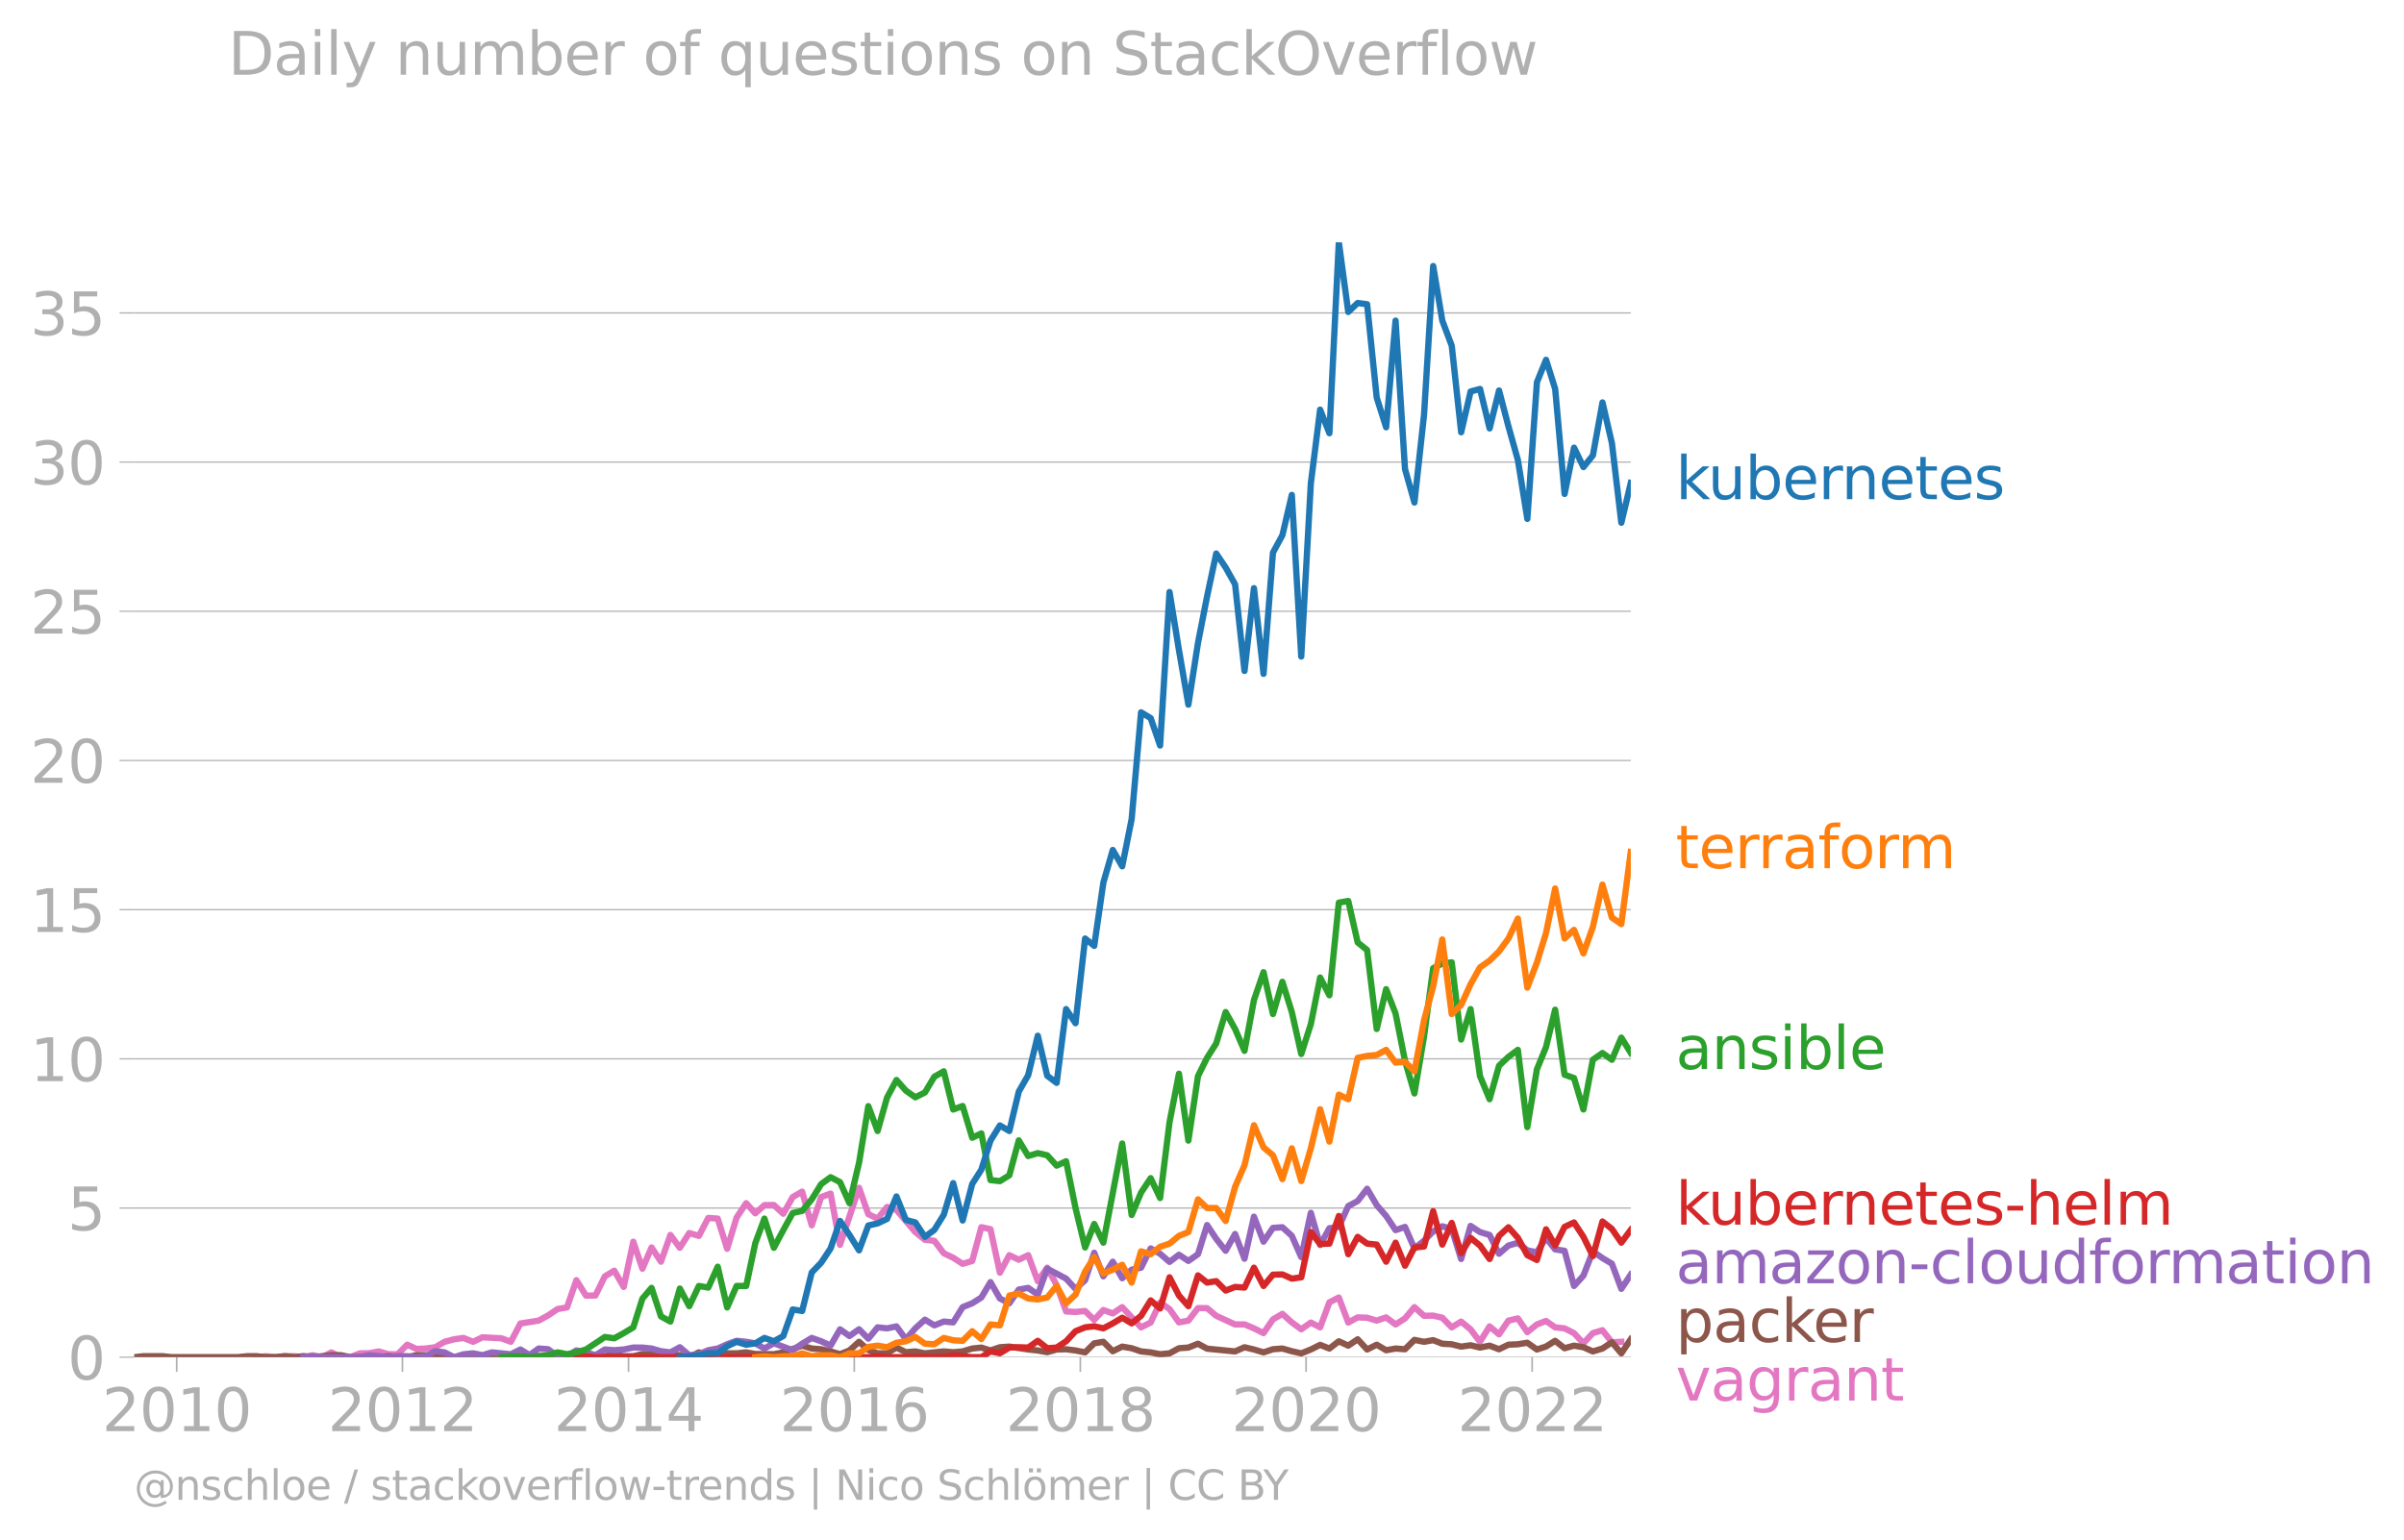<svg xmlns="http://www.w3.org/2000/svg" xmlns:xlink="http://www.w3.org/1999/xlink" width="764.844" height="489.969" viewBox="0 0 573.633 367.477"><defs><style>*{stroke-linejoin:round;stroke-linecap:butt}</style></defs><g id="figure_1"><path id="patch_1" d="M0 367.477h573.633V0H0v367.477z" style="fill:none"/><g id="axes_1"><path id="patch_2" d="M32.015 323.95h357.12V57.838H32.015V323.95z" style="fill:none"/><g id="matplotlib.axis_1"><g id="xtick_1"><g id="line2d_1"><defs><path id="m4ee2a0b304" d="M0 0v3.5" style="stroke:#b0b0b0;stroke-width:.4"/></defs><use xlink:href="#m4ee2a0b304" x="42.162" y="323.95" style="fill:#b0b0b0;stroke:#b0b0b0;stroke-width:.4"/></g><g id="text_1" style="fill:#b0b0b0" transform="matrix(.14 0 0 -.14 24.347 341.588)"><defs><path id="DejaVuSans-32" d="M1228 531h2203V0H469v531q359 372 979 998 621 627 780 809 303 340 423 576 121 236 121 464 0 372-261 606-261 235-680 235-297 0-627-103-329-103-704-313v638q381 153 712 231 332 78 607 78 725 0 1156-363 431-362 431-968 0-288-108-546-107-257-392-607-78-91-497-524-418-433-1181-1211z" transform="scale(.016)"/><path id="DejaVuSans-30" d="M2034 4250q-487 0-733-480-245-479-245-1442 0-959 245-1439 246-480 733-480 491 0 736 480 246 480 246 1439 0 963-246 1442-245 480-736 480zm0 500q785 0 1199-621 414-620 414-1801 0-1178-414-1799Q2819-91 2034-91q-784 0-1198 620-414 621-414 1799 0 1181 414 1801 414 621 1198 621z" transform="scale(.016)"/><path id="DejaVuSans-31" d="M794 531h1031v3560L703 3866v575l1116 225h631V531h1031V0H794v531z" transform="scale(.016)"/></defs><use xlink:href="#DejaVuSans-32"/><use xlink:href="#DejaVuSans-30" x="63.623"/><use xlink:href="#DejaVuSans-31" x="127.246"/><use xlink:href="#DejaVuSans-30" x="190.869"/></g></g><g id="xtick_2"><use xlink:href="#m4ee2a0b304" id="line2d_2" x="96.03" y="323.95" style="fill:#b0b0b0;stroke:#b0b0b0;stroke-width:.4"/><g id="text_2" style="fill:#b0b0b0" transform="matrix(.14 0 0 -.14 78.215 341.588)"><use xlink:href="#DejaVuSans-32"/><use xlink:href="#DejaVuSans-30" x="63.623"/><use xlink:href="#DejaVuSans-31" x="127.246"/><use xlink:href="#DejaVuSans-32" x="190.869"/></g></g><g id="xtick_3"><use xlink:href="#m4ee2a0b304" id="line2d_3" x="149.973" y="323.95" style="fill:#b0b0b0;stroke:#b0b0b0;stroke-width:.4"/><g id="text_3" style="fill:#b0b0b0" transform="matrix(.14 0 0 -.14 132.158 341.588)"><defs><path id="DejaVuSans-34" d="M2419 4116 825 1625h1594v2491zm-166 550h794V1625h666v-525h-666V0h-628v1100H313v609l1940 2957z" transform="scale(.016)"/></defs><use xlink:href="#DejaVuSans-32"/><use xlink:href="#DejaVuSans-30" x="63.623"/><use xlink:href="#DejaVuSans-31" x="127.246"/><use xlink:href="#DejaVuSans-34" x="190.869"/></g></g><g id="xtick_4"><use xlink:href="#m4ee2a0b304" id="line2d_4" x="203.841" y="323.95" style="fill:#b0b0b0;stroke:#b0b0b0;stroke-width:.4"/><g id="text_4" style="fill:#b0b0b0" transform="matrix(.14 0 0 -.14 186.026 341.588)"><defs><path id="DejaVuSans-36" d="M2113 2584q-425 0-674-291-248-290-248-796 0-503 248-796 249-292 674-292t673 292q248 293 248 796 0 506-248 796-248 291-673 291zm1253 1979v-575q-238 112-480 171-242 60-480 60-625 0-955-422-329-422-376-1275 184 272 462 417 279 145 613 145 703 0 1111-427 408-426 408-1160 0-719-425-1154Q2819-91 2113-91q-810 0-1238 620-428 621-428 1799 0 1106 525 1764t1409 658q238 0 480-47t505-140z" transform="scale(.016)"/></defs><use xlink:href="#DejaVuSans-32"/><use xlink:href="#DejaVuSans-30" x="63.623"/><use xlink:href="#DejaVuSans-31" x="127.246"/><use xlink:href="#DejaVuSans-36" x="190.869"/></g></g><g id="xtick_5"><use xlink:href="#m4ee2a0b304" id="line2d_5" x="257.784" y="323.95" style="fill:#b0b0b0;stroke:#b0b0b0;stroke-width:.4"/><g id="text_5" style="fill:#b0b0b0" transform="matrix(.14 0 0 -.14 239.969 341.588)"><defs><path id="DejaVuSans-38" d="M2034 2216q-450 0-708-241-257-241-257-662 0-422 257-663 258-241 708-241t709 242q260 243 260 662 0 421-258 662-257 241-711 241zm-631 268q-406 100-633 378-226 279-226 679 0 559 398 884 399 325 1092 325 697 0 1094-325t397-884q0-400-227-679-226-278-629-378 456-106 710-416 255-309 255-755 0-679-414-1042Q2806-91 2034-91q-771 0-1186 362-414 363-414 1042 0 446 256 755 257 310 713 416zm-231 997q0-362 226-565 227-203 636-203 407 0 636 203 230 203 230 565 0 363-230 566-229 203-636 203-409 0-636-203-226-203-226-566z" transform="scale(.016)"/></defs><use xlink:href="#DejaVuSans-32"/><use xlink:href="#DejaVuSans-30" x="63.623"/><use xlink:href="#DejaVuSans-31" x="127.246"/><use xlink:href="#DejaVuSans-38" x="190.869"/></g></g><g id="xtick_6"><use xlink:href="#m4ee2a0b304" id="line2d_6" x="311.653" y="323.95" style="fill:#b0b0b0;stroke:#b0b0b0;stroke-width:.4"/><g id="text_6" style="fill:#b0b0b0" transform="matrix(.14 0 0 -.14 293.838 341.588)"><use xlink:href="#DejaVuSans-32"/><use xlink:href="#DejaVuSans-30" x="63.623"/><use xlink:href="#DejaVuSans-32" x="127.246"/><use xlink:href="#DejaVuSans-30" x="190.869"/></g></g><g id="xtick_7"><use xlink:href="#m4ee2a0b304" id="line2d_7" x="365.595" y="323.95" style="fill:#b0b0b0;stroke:#b0b0b0;stroke-width:.4"/><g id="text_7" style="fill:#b0b0b0" transform="matrix(.14 0 0 -.14 347.78 341.588)"><use xlink:href="#DejaVuSans-32"/><use xlink:href="#DejaVuSans-30" x="63.623"/><use xlink:href="#DejaVuSans-32" x="127.246"/><use xlink:href="#DejaVuSans-32" x="190.869"/></g></g></g><g id="matplotlib.axis_2"><g id="ytick_1"><path id="line2d_8" d="M32.015 323.95h357.12" clip-path="url(#pa3cc5538fb)" style="fill:none;stroke:#b0b0b0;stroke-width:.3;stroke-linecap:square"/><g id="line2d_9"><defs><path id="m02bf38f386" d="M0 0h-3.5" style="stroke:#b0b0b0;stroke-width:.3"/></defs><use xlink:href="#m02bf38f386" x="32.015" y="323.95" style="fill:#b0b0b0;stroke:#b0b0b0;stroke-width:.3"/></g><use xlink:href="#DejaVuSans-30" id="text_8" style="fill:#b0b0b0" transform="matrix(.14 0 0 -.14 16.108 329.269)"/></g><g id="ytick_2"><path id="line2d_10" d="M32.015 288.342h357.12" clip-path="url(#pa3cc5538fb)" style="fill:none;stroke:#b0b0b0;stroke-width:.3;stroke-linecap:square"/><use xlink:href="#m02bf38f386" id="line2d_11" x="32.015" y="288.342" style="fill:#b0b0b0;stroke:#b0b0b0;stroke-width:.3"/><g id="text_9" style="fill:#b0b0b0" transform="matrix(.14 0 0 -.14 16.108 293.66)"><defs><path id="DejaVuSans-35" d="M691 4666h2478v-532H1269V2991q137 47 274 70 138 23 276 23 781 0 1237-428 457-428 457-1159 0-753-469-1171Q2575-91 1722-91q-294 0-599 50Q819 9 494 109v635q281-153 581-228t634-75q541 0 856 284 316 284 316 772 0 487-316 771-315 285-856 285-253 0-505-56-251-56-513-175v2344z" transform="scale(.016)"/></defs><use xlink:href="#DejaVuSans-35"/></g></g><g id="ytick_3"><path id="line2d_12" d="M32.015 252.733h357.12" clip-path="url(#pa3cc5538fb)" style="fill:none;stroke:#b0b0b0;stroke-width:.3;stroke-linecap:square"/><use xlink:href="#m02bf38f386" id="line2d_13" x="32.015" y="252.733" style="fill:#b0b0b0;stroke:#b0b0b0;stroke-width:.3"/><g id="text_10" style="fill:#b0b0b0" transform="matrix(.14 0 0 -.14 7.2 258.052)"><use xlink:href="#DejaVuSans-31"/><use xlink:href="#DejaVuSans-30" x="63.623"/></g></g><g id="ytick_4"><path id="line2d_14" d="M32.015 217.125h357.12" clip-path="url(#pa3cc5538fb)" style="fill:none;stroke:#b0b0b0;stroke-width:.3;stroke-linecap:square"/><use xlink:href="#m02bf38f386" id="line2d_15" x="32.015" y="217.125" style="fill:#b0b0b0;stroke:#b0b0b0;stroke-width:.3"/><g id="text_11" style="fill:#b0b0b0" transform="matrix(.14 0 0 -.14 7.2 222.444)"><use xlink:href="#DejaVuSans-31"/><use xlink:href="#DejaVuSans-35" x="63.623"/></g></g><g id="ytick_5"><path id="line2d_16" d="M32.015 181.517h357.12" clip-path="url(#pa3cc5538fb)" style="fill:none;stroke:#b0b0b0;stroke-width:.3;stroke-linecap:square"/><use xlink:href="#m02bf38f386" id="line2d_17" x="32.015" y="181.517" style="fill:#b0b0b0;stroke:#b0b0b0;stroke-width:.3"/><g id="text_12" style="fill:#b0b0b0" transform="matrix(.14 0 0 -.14 7.2 186.836)"><use xlink:href="#DejaVuSans-32"/><use xlink:href="#DejaVuSans-30" x="63.623"/></g></g><g id="ytick_6"><path id="line2d_18" d="M32.015 145.909h357.12" clip-path="url(#pa3cc5538fb)" style="fill:none;stroke:#b0b0b0;stroke-width:.3;stroke-linecap:square"/><use xlink:href="#m02bf38f386" id="line2d_19" x="32.015" y="145.909" style="fill:#b0b0b0;stroke:#b0b0b0;stroke-width:.3"/><g id="text_13" style="fill:#b0b0b0" transform="matrix(.14 0 0 -.14 7.2 151.228)"><use xlink:href="#DejaVuSans-32"/><use xlink:href="#DejaVuSans-35" x="63.623"/></g></g><g id="ytick_7"><path id="line2d_20" d="M32.015 110.3h357.12" clip-path="url(#pa3cc5538fb)" style="fill:none;stroke:#b0b0b0;stroke-width:.3;stroke-linecap:square"/><use xlink:href="#m02bf38f386" id="line2d_21" x="32.015" y="110.301" style="fill:#b0b0b0;stroke:#b0b0b0;stroke-width:.3"/><g id="text_14" style="fill:#b0b0b0" transform="matrix(.14 0 0 -.14 7.2 115.62)"><defs><path id="DejaVuSans-33" d="M2597 2516q453-97 707-404 255-306 255-756 0-690-475-1069Q2609-91 1734-91q-293 0-604 58T488 141v609q262-153 574-231 313-78 654-78 593 0 904 234t311 681q0 413-289 645-289 233-804 233h-544v519h569q465 0 712 186t247 536q0 359-255 551-254 193-729 193-260 0-557-57-297-56-653-174v562q360 100 674 150t592 50q719 0 1137-327 419-326 419-882 0-388-222-655t-631-370z" transform="scale(.016)"/></defs><use xlink:href="#DejaVuSans-33"/><use xlink:href="#DejaVuSans-30" x="63.623"/></g></g><g id="ytick_8"><path id="line2d_22" d="M32.015 74.692h357.12" clip-path="url(#pa3cc5538fb)" style="fill:none;stroke:#b0b0b0;stroke-width:.3;stroke-linecap:square"/><use xlink:href="#m02bf38f386" id="line2d_23" x="32.015" y="74.692" style="fill:#b0b0b0;stroke:#b0b0b0;stroke-width:.3"/><g id="text_15" style="fill:#b0b0b0" transform="matrix(.14 0 0 -.14 7.2 80.011)"><use xlink:href="#DejaVuSans-33"/><use xlink:href="#DejaVuSans-35" x="63.623"/></g></g></g><path id="line2d_24" d="m61.2 323.95 2.25-.23 2.251.23 2.251-.23h2.288l2.177.23 2.176-.46 2.251.46 2.25-1.149 2.251 1.149h2.251l2.288-.92 2.25-.03 2.251-.429 2.25.667 2.251.023 2.288-2.298 2.214 1.022 2.214-.103 2.25-.306 2.25-1.302 2.252-.597 2.25-.322 2.288.92 2.25-1.073 4.502.237 2.25.835 2.288-4.365 4.354-.689 2.25-1.24 2.251-1.517 2.25-.383 2.252-6.509 2.287 3.676 2.25-.015 2.252-4.58 2.25-1.355 2.25 3.882 2.288-10.797 2.177 6.457 2.177-5.078 2.25 3.4 2.252-6.387 2.25 3.063 2.251-3.522 2.288.689 2.25-4.289 2.25.154 2.252 7.206 2.25-7.436 2.288-3.446 2.177 2.42 2.177-1.96 2.25-.024 2.251 2.091 2.25-3.99 2.251-1.294 2.288 8.04 2.25-6.746 2.251-.834 2.25 12.229 4.54-13.608 2.213 6.298 2.214 1.054 2.25-2.765 2.251.697 4.501 5.284 2.288 1.838 2.25.252 2.251 2.964 2.251 1.072 2.25 1.455 2.288-.69 2.177-8.056 2.177.476 2.25 10.376 2.251-4.174 2.251 1.088 2.25-1.088 2.288 6.203 2.251-3.216 2.25 4.135 2.251 6.31 2.251.122 2.288-.23 2.177 2.126 2.176-2.355 2.251.812 2.25-1.501 4.502 4.824 2.288-1.148 2.25-4.787 2.251 1.57 2.25 3.178 2.251-.42 2.288-2.987 2.177.016 2.177 1.821 4.501 2.068 2.25-.023 2.252.942 2.287 1.149 2.25-3.278 2.251-1.317 2.251 2.03 2.25 1.646 2.288-1.608 2.214 1.148 2.214-5.973 2.25-1.148 2.251 5.973 2.251-1.226 2.25.077 2.288.69 2.25-.767 2.252 1.685 2.25-1.447 2.251-2.688 2.288 2.067 2.176-.04 2.177.5 2.251 2.297 2.25-1.378 2.251 1.853 2.251 2.971 2.288-3.676 2.25 1.892 2.251-3.27 2.25-.528 2.251 3.285 2.288-1.838 2.177-.837 2.177 1.526 2.25.238 2.251 1.14 2.25 2.42 2.251-2.42 2.288-.689 2.25 2.872 2.251-.115h0" clip-path="url(#pa3cc5538fb)" style="fill:none;stroke:#e377c2;stroke-width:1.5;stroke-linecap:square"/><path id="line2d_25" d="m32.015 323.95 2.25-.238h4.502l2.25.238h15.645l2.287-.23 2.251-.008 2.25.238h2.251l2.251-.23 2.288.23 2.177-.255 2.176.255 4.502-.46 2.25-.015 2.251.475h2.288l2.25-.238 2.251.238 2.25-.238 2.251.238h2.288l2.214-.491 2.214.031 2.25.46 2.25-.23 2.252.23 2.25-.23h2.288l2.25.23 2.251-.23 2.25-.008 2.252.238h2.287l2.177-.509 2.177.28 2.25-.009 2.251.238h4.502l2.287-.23h4.502l2.25-.482 2.25.482h2.288l2.177-.533 4.428.05 2.25.024 2.251.214 2.251.475 2.288-1.149 2.25.437 2.25-.207h4.502l2.288-.23 2.177.386 4.427.05 2.251-.436 4.501-1.608 2.288.69 2.25.168 2.251.52 2.25.667 2.252-.896 2.287-2.068 2.214 1.957 2.214.8 2.25-.03 2.251-1.348 2.25 1.11 2.251-.192 2.288.46 4.501-.46 2.251.192 2.25-.192 2.288-.689 2.177-.221 2.177.68 2.25-.765 2.251-.153 4.502.689 2.287.23 2.251.42 2.25-.65 2.251-.061 2.251.29 2.288.46 2.177-2.158 2.176-.369 2.251 2.251 2.25-1.102 2.252.39 2.25.758 2.288.23 2.25.437 2.251-.207 2.25-1.218 2.251-.16 2.288-.92 2.177 1.182 6.678.656 2.25-.995 2.252.536 2.287.69 2.25-.751 2.251-.169 2.251.643 2.25.506 2.288-.919 2.214-1.11 2.214.88 2.25-1.73 2.251 1.041 2.251-1.516 2.25 2.435 2.288-1.149 2.25 1.325 2.252-.406 2.25.169 2.251-2.236 2.288.46 2.176-.395 2.177.854 2.251.13 2.25.559 2.251-.322 2.251.552 2.288-.46 2.25.858 2.251-1.088 2.25-.1 2.251-.36 2.288 1.609 2.177-.706 2.177-1.362 2.25 1.77 2.251-.621 2.25.383 2.251.995 2.288-.689 2.25-1.493 2.251 2.642 2.251-3.354h0" clip-path="url(#pa3cc5538fb)" style="fill:none;stroke:#8c564b;stroke-width:1.5;stroke-linecap:square"/><path id="line2d_26" d="m72.417 323.95 2.176-.23 2.251.23h9.04l2.25-.475 4.502.475 2.25-.23h2.288l2.214.23 2.214-.23 2.25-1.195 2.25.276 2.252 1.149 2.25-.69 2.288-.23 2.25.445 2.251-.674 4.502.46 2.287-1.149 2.177 1.33 2.177-1.56 2.25.169 2.251 1.67 2.25-.009 2.252-1.37 2.287.46 2.25.673 2.252-1.363 2.25.176 2.25-.176 2.288-.46 2.177.009 2.177.221 2.25.643 2.252.276 2.25-1.225 2.251 1.914 2.288-.23 2.25-.972 2.25-.406 2.252-1.018 2.25-.82 2.288.23 2.177.37 2.177 1.238 2.25-1.256 4.502 1.662 2.25-1.554 2.288-1.379 2.25.797 2.251 1.041 2.25-3.89 2.252 1.593 2.287-1.608 2.214 2.241 2.214-2.7 2.25.237 2.251-.468 2.25 3.079 2.251-2.62 2.288-2.067 2.25 1.363 2.251-.903 2.251.191 2.25-3.637 2.288-.92 2.177-1.377 2.177-3.676 2.25 3.913 2.251 1.14 2.251-3.277 2.25-.398 2.288 1.608 2.251-6.195 4.501 2.374 2.251 2.443 2.288-2.068 2.177-6.547 2.176 5.628 2.251-3.491 2.25 3.95 2.252-2.051 2.25-.475 2.288-4.595 2.25 1.271 2.251 1.946 2.25-1.708 2.251 1.478 2.288-1.608 2.177-6.958 2.177 3.282 2.25 2.856 2.251-4.005 2.25 5.904 2.252-10.039 2.287 5.973 2.25-3.293 2.251-.153 2.251 2.052 2.25 5.07 2.288-10.568 2.214 7.692 2.214-4.016 2.25-.314 2.251-4.97 2.251-1.202 2.25-2.933 2.288 3.905 2.25 2.589 2.252 3.384 2.25-.773 2.251 5.138 2.288-1.838 2.176-2.215 2.177-1.23 2.251.62 2.25 7.19 2.251-7.902 2.251 1.47 2.288.69 2.25 4.486 2.251-1.96 2.25-.65 2.251 1.799 2.288.46 2.177-3.447 2.177 2.757 2.25.33 2.251 8.4 2.25-2.466 2.251-5.805 2.288 1.609 2.25 1.347 2.251 6.004 2.251-3.392h0" clip-path="url(#pa3cc5538fb)" style="fill:none;stroke:#9467bd;stroke-width:1.5;stroke-linecap:square"/><g id="text_16" style="fill:#1f77b4" transform="matrix(.14 0 0 -.14 399.849 119.149)"><defs><path id="DejaVuSans-6b" d="M581 4863h578V1991l1716 1509h734L1753 1863 3688 0h-750L1159 1709V0H581v4863z" transform="scale(.016)"/><path id="DejaVuSans-75" d="M544 1381v2119h575V1403q0-497 193-746 194-248 582-248 465 0 735 297 271 297 271 810v1984h575V0h-575v538q-209-319-486-474-276-155-642-155-603 0-916 375-312 375-312 1097zm1447 2203z" transform="scale(.016)"/><path id="DejaVuSans-62" d="M3116 1747q0 634-261 995t-717 361q-457 0-718-361t-261-995q0-634 261-995t718-361q456 0 717 361t261 995zM1159 2969q182 312 458 463 277 152 661 152 638 0 1036-506 399-506 399-1331T3314 415Q2916-91 2278-91q-384 0-661 152-276 152-458 464V0H581v4863h578V2969z" transform="scale(.016)"/><path id="DejaVuSans-65" d="M3597 1894v-281H953q38-594 358-905t892-311q331 0 642 81t618 244V178Q3153 47 2828-22t-659-69q-838 0-1327 487-489 488-489 1320 0 859 464 1363 464 505 1252 505 706 0 1117-455 411-454 411-1235zm-575 169q-6 471-264 752-258 282-683 282-481 0-770-272t-333-766l2050 4z" transform="scale(.016)"/><path id="DejaVuSans-72" d="M2631 2963q-97 56-211 82-114 27-251 27-488 0-749-317t-261-911V0H581v3500h578v-544q182 319 472 473 291 155 707 155 59 0 131-8 72-7 159-23l3-590z" transform="scale(.016)"/><path id="DejaVuSans-6e" d="M3513 2113V0h-575v2094q0 497-194 743-194 247-581 247-466 0-735-297-269-296-269-809V0H581v3500h578v-544q207 316 486 472 280 156 646 156 603 0 912-373 310-373 310-1098z" transform="scale(.016)"/><path id="DejaVuSans-74" d="M1172 4494v-994h1184v-447H1172V1153q0-428 117-550t477-122h590V0h-590q-666 0-919 248-253 249-253 905v1900H172v447h422v994h578z" transform="scale(.016)"/><path id="DejaVuSans-73" d="M2834 3397v-544q-243 125-506 187-262 63-544 63-428 0-642-131t-214-394q0-200 153-314t616-217l197-44q612-131 870-370t258-667q0-488-386-773Q2250-91 1575-91q-281 0-586 55T347 128v594q319-166 628-249 309-82 613-82 406 0 624 139 219 139 219 392 0 234-158 359-157 125-692 241l-200 47q-534 112-772 345-237 233-237 639 0 494 350 762 350 269 994 269 318 0 599-47 282-46 519-140z" transform="scale(.016)"/></defs><use xlink:href="#DejaVuSans-6b"/><use xlink:href="#DejaVuSans-75" x="54.785"/><use xlink:href="#DejaVuSans-62" x="118.164"/><use xlink:href="#DejaVuSans-65" x="181.641"/><use xlink:href="#DejaVuSans-72" x="243.164"/><use xlink:href="#DejaVuSans-6e" x="282.527"/><use xlink:href="#DejaVuSans-65" x="345.906"/><use xlink:href="#DejaVuSans-74" x="407.43"/><use xlink:href="#DejaVuSans-65" x="446.639"/><use xlink:href="#DejaVuSans-73" x="508.162"/></g><g id="text_17" style="fill:#ff7f0e" transform="matrix(.14 0 0 -.14 399.849 207.22)"><defs><path id="DejaVuSans-61" d="M2194 1759q-697 0-966-159t-269-544q0-306 202-486 202-179 548-179 479 0 768 339t289 901v128h-572zm1147 238V0h-575v531q-197-318-491-470T1556-91q-537 0-855 302-317 302-317 808 0 590 395 890 396 300 1180 300h807v57q0 397-261 614t-733 217q-300 0-585-72-284-72-546-216v532q315 122 612 182 297 61 578 61 760 0 1135-394 375-393 375-1193z" transform="scale(.016)"/><path id="DejaVuSans-66" d="M2375 4863v-479h-550q-309 0-430-125-120-125-120-450v-309h947v-447h-947V0H697v3053H147v447h550v244q0 584 272 851 272 268 862 268h544z" transform="scale(.016)"/><path id="DejaVuSans-6f" d="M1959 3097q-462 0-731-361t-269-989q0-628 267-989 268-361 733-361 460 0 728 362 269 363 269 988 0 622-269 986-268 364-728 364zm0 487q750 0 1178-488 429-487 429-1349 0-859-429-1349Q2709-91 1959-91q-753 0-1180 489-426 490-426 1349 0 862 426 1349 427 488 1180 488z" transform="scale(.016)"/><path id="DejaVuSans-6d" d="M3328 2828q216 388 516 572t706 184q547 0 844-383 297-382 297-1088V0h-578v2094q0 503-179 746-178 244-543 244-447 0-707-297-259-296-259-809V0h-578v2094q0 506-178 748t-550 242q-441 0-701-298-259-298-259-808V0H581v3500h578v-544q197 322 472 475t653 153q382 0 649-194 267-193 395-562z" transform="scale(.016)"/></defs><use xlink:href="#DejaVuSans-74"/><use xlink:href="#DejaVuSans-65" x="39.209"/><use xlink:href="#DejaVuSans-72" x="100.732"/><use xlink:href="#DejaVuSans-72" x="140.096"/><use xlink:href="#DejaVuSans-61" x="181.209"/><use xlink:href="#DejaVuSans-66" x="242.488"/><use xlink:href="#DejaVuSans-6f" x="277.693"/><use xlink:href="#DejaVuSans-72" x="338.875"/><use xlink:href="#DejaVuSans-6d" x="378.238"/></g><g id="text_18" style="fill:#2ca02c" transform="matrix(.14 0 0 -.14 399.849 255.172)"><defs><path id="DejaVuSans-69" d="M603 3500h575V0H603v3500zm0 1363h575v-729H603v729z" transform="scale(.016)"/><path id="DejaVuSans-6c" d="M603 4863h575V0H603v4863z" transform="scale(.016)"/></defs><use xlink:href="#DejaVuSans-61"/><use xlink:href="#DejaVuSans-6e" x="61.279"/><use xlink:href="#DejaVuSans-73" x="124.658"/><use xlink:href="#DejaVuSans-69" x="176.758"/><use xlink:href="#DejaVuSans-62" x="204.541"/><use xlink:href="#DejaVuSans-6c" x="268.018"/><use xlink:href="#DejaVuSans-65" x="295.801"/></g><g id="text_19" style="fill:#d62728" transform="matrix(.14 0 0 -.14 399.849 292.304)"><defs><path id="DejaVuSans-2d" d="M313 2009h1684v-512H313v512z" transform="scale(.016)"/><path id="DejaVuSans-68" d="M3513 2113V0h-575v2094q0 497-194 743-194 247-581 247-466 0-735-297-269-296-269-809V0H581v4863h578V2956q207 316 486 472 280 156 646 156 603 0 912-373 310-373 310-1098z" transform="scale(.016)"/></defs><use xlink:href="#DejaVuSans-6b"/><use xlink:href="#DejaVuSans-75" x="54.785"/><use xlink:href="#DejaVuSans-62" x="118.164"/><use xlink:href="#DejaVuSans-65" x="181.641"/><use xlink:href="#DejaVuSans-72" x="243.164"/><use xlink:href="#DejaVuSans-6e" x="282.527"/><use xlink:href="#DejaVuSans-65" x="345.906"/><use xlink:href="#DejaVuSans-74" x="407.43"/><use xlink:href="#DejaVuSans-65" x="446.639"/><use xlink:href="#DejaVuSans-73" x="508.162"/><use xlink:href="#DejaVuSans-2d" x="560.262"/><use xlink:href="#DejaVuSans-68" x="596.346"/><use xlink:href="#DejaVuSans-65" x="659.725"/><use xlink:href="#DejaVuSans-6c" x="721.248"/><use xlink:href="#DejaVuSans-6d" x="749.031"/></g><g id="text_20" style="fill:#9467bd" transform="matrix(.14 0 0 -.14 399.849 306.304)"><defs><path id="DejaVuSans-7a" d="M353 3500h2731v-525L922 459h2162V0H275v525l2163 2516H353v459z" transform="scale(.016)"/><path id="DejaVuSans-63" d="M3122 3366v-538q-244 135-489 202t-495 67q-560 0-870-355-309-354-309-995t309-996q310-354 870-354 250 0 495 67t489 202V134Q2881 22 2623-34q-257-57-548-57-791 0-1257 497-465 497-465 1341 0 856 470 1346 471 491 1290 491 265 0 518-55 253-54 491-163z" transform="scale(.016)"/><path id="DejaVuSans-64" d="M2906 2969v1894h575V0h-575v525q-181-312-458-464-276-152-664-152-634 0-1033 506-398 507-398 1332t398 1331q399 506 1033 506 388 0 664-152 277-151 458-463zM947 1747q0-634 261-995t717-361q456 0 718 361 263 361 263 995t-263 995q-262 361-718 361t-717-361q-261-361-261-995z" transform="scale(.016)"/></defs><use xlink:href="#DejaVuSans-61"/><use xlink:href="#DejaVuSans-6d" x="61.279"/><use xlink:href="#DejaVuSans-61" x="158.691"/><use xlink:href="#DejaVuSans-7a" x="219.971"/><use xlink:href="#DejaVuSans-6f" x="272.461"/><use xlink:href="#DejaVuSans-6e" x="333.643"/><use xlink:href="#DejaVuSans-2d" x="397.021"/><use xlink:href="#DejaVuSans-63" x="433.105"/><use xlink:href="#DejaVuSans-6c" x="488.086"/><use xlink:href="#DejaVuSans-6f" x="515.869"/><use xlink:href="#DejaVuSans-75" x="577.051"/><use xlink:href="#DejaVuSans-64" x="640.43"/><use xlink:href="#DejaVuSans-66" x="703.906"/><use xlink:href="#DejaVuSans-6f" x="739.111"/><use xlink:href="#DejaVuSans-72" x="800.293"/><use xlink:href="#DejaVuSans-6d" x="839.656"/><use xlink:href="#DejaVuSans-61" x="937.068"/><use xlink:href="#DejaVuSans-74" x="998.348"/><use xlink:href="#DejaVuSans-69" x="1037.557"/><use xlink:href="#DejaVuSans-6f" x="1065.34"/><use xlink:href="#DejaVuSans-6e" x="1126.521"/></g><g id="text_21" style="fill:#8c564b" transform="matrix(.14 0 0 -.14 399.849 320.304)"><defs><path id="DejaVuSans-70" d="M1159 525v-1856H581v4831h578v-531q182 312 458 463 277 152 661 152 638 0 1036-506 399-506 399-1331T3314 415Q2916-91 2278-91q-384 0-661 152-276 152-458 464zm1957 1222q0 634-261 995t-717 361q-457 0-718-361t-261-995q0-634 261-995t718-361q456 0 717 361t261 995z" transform="scale(.016)"/></defs><use xlink:href="#DejaVuSans-70"/><use xlink:href="#DejaVuSans-61" x="63.477"/><use xlink:href="#DejaVuSans-63" x="124.756"/><use xlink:href="#DejaVuSans-6b" x="179.736"/><use xlink:href="#DejaVuSans-65" x="234.021"/><use xlink:href="#DejaVuSans-72" x="295.545"/></g><g id="text_22" style="fill:#e377c2" transform="matrix(.14 0 0 -.14 399.849 334.304)"><defs><path id="DejaVuSans-76" d="M191 3500h609L1894 563l1094 2937h609L2284 0h-781L191 3500z" transform="scale(.016)"/><path id="DejaVuSans-67" d="M2906 1791q0 625-258 968-257 344-723 344-462 0-720-344-258-343-258-968 0-622 258-966t720-344q466 0 723 344 258 344 258 966zm575-1357q0-893-397-1329-396-436-1215-436-303 0-572 45t-522 139v559q253-137 500-202 247-66 503-66 566 0 847 295t281 892v285q-178-310-456-463T1784 0Q1141 0 747 490 353 981 353 1791q0 812 394 1302 394 491 1037 491 388 0 666-153t456-462v531h575V434z" transform="scale(.016)"/></defs><use xlink:href="#DejaVuSans-76"/><use xlink:href="#DejaVuSans-61" x="59.18"/><use xlink:href="#DejaVuSans-67" x="120.459"/><use xlink:href="#DejaVuSans-72" x="183.936"/><use xlink:href="#DejaVuSans-61" x="225.049"/><use xlink:href="#DejaVuSans-6e" x="286.328"/><use xlink:href="#DejaVuSans-74" x="349.707"/></g><g id="text_23" style="fill:#b0b0b0" transform="matrix(.097 0 0 -.097 32.015 357.986)"><defs><path id="DejaVuSans-40" d="M2381 1678q0-447 222-702 222-254 610-254 384 0 604 256 221 256 221 700 0 438-225 695-225 258-607 258-378 0-602-256-223-256-223-697zm1703-934q-187-241-429-355t-564-114q-538 0-874 389t-336 1014q0 625 337 1015 338 391 873 391 322 0 565-117 244-117 428-354v409h447V722q457 69 714 417 258 349 258 902 0 334-99 628-98 294-298 544-325 409-792 626t-1017 217q-384 0-738-102-353-101-653-301-490-319-767-836-276-517-276-1120 0-497 179-932 180-434 521-765 328-325 759-495 431-171 922-171 403 0 792 136t714 389l281-347q-390-303-851-464t-936-161q-578 0-1091 205-512 205-912 595Q841 78 631 592q-209 514-209 1105 0 569 212 1084 213 516 607 907 403 396 931 607t1119 211q662 0 1229-272 568-271 952-771 234-307 357-666 124-359 124-744 0-822-497-1297T4084 263v481z" transform="scale(.016)"/><path id="DejaVuSans-2f" d="M1625 4666h531L531-594H0l1625 5260z" transform="scale(.016)"/><path id="DejaVuSans-77" d="M269 3500h575l719-2731 715 2731h678l719-2731 716 2731h575L4050 0h-678l-753 2869L1863 0h-679L269 3500z" transform="scale(.016)"/><path id="DejaVuSans-7c" d="M1344 4891v-6400H813v6400h531z" transform="scale(.016)"/><path id="DejaVuSans-4e" d="M628 4666h850L3547 763v3903h612V0h-850L1241 3903V0H628v4666z" transform="scale(.016)"/><path id="DejaVuSans-53" d="M3425 4513v-616q-359 172-678 256-319 85-616 85-515 0-795-200t-280-569q0-310 186-468 186-157 705-254l381-78q706-135 1042-474t336-907q0-679-455-1029Q2797-91 1919-91q-331 0-705 75-373 75-773 222v650q384-215 753-325 369-109 725-109 540 0 834 212 294 213 294 607 0 343-211 537t-692 291l-385 75q-706 140-1022 440-315 300-315 835 0 619 436 975t1201 356q329 0 669-60 341-59 697-177z" transform="scale(.016)"/><path id="DejaVuSans-f6" d="M1959 3097q-462 0-731-361t-269-989q0-628 267-989 268-361 733-361 460 0 728 362 269 363 269 988 0 622-269 986-268 364-728 364zm0 487q750 0 1178-488 429-487 429-1349 0-859-429-1349Q2709-91 1959-91q-753 0-1180 489-426 490-426 1349 0 862 426 1349 427 488 1180 488zm295 1266h634v-631h-634v631zm-1222 0h634v-631h-634v631z" transform="scale(.016)"/><path id="DejaVuSans-43" d="M4122 4306v-665q-319 297-680 443-361 147-767 147-800 0-1225-489t-425-1414q0-922 425-1411t1225-489q406 0 767 147t680 444V359q-331-225-702-338-370-112-782-112-1060 0-1670 648-609 649-609 1771 0 1125 609 1773 610 649 1670 649 418 0 788-111 371-111 696-333z" transform="scale(.016)"/><path id="DejaVuSans-42" d="M1259 2228V519h1013q509 0 754 211 246 211 246 645 0 438-246 645-245 208-754 208H1259zm0 1919V2741h935q462 0 688 173 227 174 227 530 0 353-227 528-226 175-688 175h-935zm-631 519h1613q722 0 1112-300 391-300 391-853 0-429-200-682t-588-315q466-100 724-418 258-317 258-792 0-625-425-966Q3088 0 2303 0H628v4666z" transform="scale(.016)"/><path id="DejaVuSans-59" d="M-13 4666h679l1293-1919 1285 1919h678L2272 2222V0h-634v2222L-13 4666z" transform="scale(.016)"/></defs><use xlink:href="#DejaVuSans-40"/><use xlink:href="#DejaVuSans-6e" x="100"/><use xlink:href="#DejaVuSans-73" x="163.379"/><use xlink:href="#DejaVuSans-63" x="215.479"/><use xlink:href="#DejaVuSans-68" x="270.459"/><use xlink:href="#DejaVuSans-6c" x="333.838"/><use xlink:href="#DejaVuSans-6f" x="361.621"/><use xlink:href="#DejaVuSans-65" x="422.803"/><use xlink:href="#DejaVuSans-20" x="484.326"/><use xlink:href="#DejaVuSans-2f" x="516.113"/><use xlink:href="#DejaVuSans-20" x="549.805"/><use xlink:href="#DejaVuSans-73" x="581.592"/><use xlink:href="#DejaVuSans-74" x="633.691"/><use xlink:href="#DejaVuSans-61" x="672.9"/><use xlink:href="#DejaVuSans-63" x="734.18"/><use xlink:href="#DejaVuSans-6b" x="789.16"/><use xlink:href="#DejaVuSans-6f" x="843.445"/><use xlink:href="#DejaVuSans-76" x="904.627"/><use xlink:href="#DejaVuSans-65" x="963.807"/><use xlink:href="#DejaVuSans-72" x="1025.33"/><use xlink:href="#DejaVuSans-66" x="1066.443"/><use xlink:href="#DejaVuSans-6c" x="1101.648"/><use xlink:href="#DejaVuSans-6f" x="1129.432"/><use xlink:href="#DejaVuSans-77" x="1190.613"/><use xlink:href="#DejaVuSans-2d" x="1272.4"/><use xlink:href="#DejaVuSans-74" x="1308.484"/><use xlink:href="#DejaVuSans-72" x="1347.693"/><use xlink:href="#DejaVuSans-65" x="1386.557"/><use xlink:href="#DejaVuSans-6e" x="1448.08"/><use xlink:href="#DejaVuSans-64" x="1511.459"/><use xlink:href="#DejaVuSans-73" x="1574.936"/><use xlink:href="#DejaVuSans-20" x="1627.035"/><use xlink:href="#DejaVuSans-7c" x="1658.822"/><use xlink:href="#DejaVuSans-20" x="1692.514"/><use xlink:href="#DejaVuSans-4e" x="1724.301"/><use xlink:href="#DejaVuSans-69" x="1799.105"/><use xlink:href="#DejaVuSans-63" x="1826.889"/><use xlink:href="#DejaVuSans-6f" x="1881.869"/><use xlink:href="#DejaVuSans-20" x="1943.051"/><use xlink:href="#DejaVuSans-53" x="1974.838"/><use xlink:href="#DejaVuSans-63" x="2038.314"/><use xlink:href="#DejaVuSans-68" x="2093.295"/><use xlink:href="#DejaVuSans-6c" x="2156.674"/><use xlink:href="#DejaVuSans-f6" x="2184.457"/><use xlink:href="#DejaVuSans-6d" x="2245.639"/><use xlink:href="#DejaVuSans-65" x="2343.051"/><use xlink:href="#DejaVuSans-72" x="2404.574"/><use xlink:href="#DejaVuSans-20" x="2445.688"/><use xlink:href="#DejaVuSans-7c" x="2477.475"/><use xlink:href="#DejaVuSans-20" x="2511.166"/><use xlink:href="#DejaVuSans-43" x="2542.953"/><use xlink:href="#DejaVuSans-43" x="2612.777"/><use xlink:href="#DejaVuSans-20" x="2682.602"/><use xlink:href="#DejaVuSans-42" x="2714.389"/><use xlink:href="#DejaVuSans-59" x="2777.492"/></g><g id="text_24" style="fill:#b0b0b0" transform="matrix(.14 0 0 -.14 54.43 17.838)"><defs><path id="DejaVuSans-44" d="M1259 4147V519h763q966 0 1414 437 448 438 448 1382 0 937-448 1373t-1414 436h-763zm-631 519h1297q1356 0 1990-564 635-564 635-1764 0-1207-638-1773Q3275 0 1925 0H628v4666z" transform="scale(.016)"/><path id="DejaVuSans-79" d="M2059-325q-243-625-475-815-231-191-618-191H506v481h338q237 0 368 113 132 112 291 531l103 262L191 3500h609L1894 763l1094 2737h609L2059-325z" transform="scale(.016)"/><path id="DejaVuSans-71" d="M947 1747q0-634 261-995t717-361q456 0 718 361 263 361 263 995t-263 995q-262 361-718 361t-717-361q-261-361-261-995zM2906 525q-181-312-458-464-276-152-664-152-634 0-1033 506-398 507-398 1332t398 1331q399 506 1033 506 388 0 664-152 277-151 458-463v531h575v-4831h-575V525z" transform="scale(.016)"/><path id="DejaVuSans-4f" d="M2522 4238q-688 0-1093-513-404-512-404-1397 0-881 404-1394 405-512 1093-512 687 0 1089 512 402 513 402 1394 0 885-402 1397-402 513-1089 513zm0 512q981 0 1568-658 588-658 588-1764 0-1103-588-1761Q3503-91 2522-91q-984 0-1574 656-589 657-589 1763t589 1764q590 658 1574 658z" transform="scale(.016)"/></defs><use xlink:href="#DejaVuSans-44"/><use xlink:href="#DejaVuSans-61" x="77.002"/><use xlink:href="#DejaVuSans-69" x="138.281"/><use xlink:href="#DejaVuSans-6c" x="166.064"/><use xlink:href="#DejaVuSans-79" x="193.848"/><use xlink:href="#DejaVuSans-20" x="253.027"/><use xlink:href="#DejaVuSans-6e" x="284.814"/><use xlink:href="#DejaVuSans-75" x="348.193"/><use xlink:href="#DejaVuSans-6d" x="411.572"/><use xlink:href="#DejaVuSans-62" x="508.984"/><use xlink:href="#DejaVuSans-65" x="572.461"/><use xlink:href="#DejaVuSans-72" x="633.984"/><use xlink:href="#DejaVuSans-20" x="675.098"/><use xlink:href="#DejaVuSans-6f" x="706.885"/><use xlink:href="#DejaVuSans-66" x="768.066"/><use xlink:href="#DejaVuSans-20" x="803.271"/><use xlink:href="#DejaVuSans-71" x="835.059"/><use xlink:href="#DejaVuSans-75" x="898.535"/><use xlink:href="#DejaVuSans-65" x="961.914"/><use xlink:href="#DejaVuSans-73" x="1023.438"/><use xlink:href="#DejaVuSans-74" x="1075.537"/><use xlink:href="#DejaVuSans-69" x="1114.746"/><use xlink:href="#DejaVuSans-6f" x="1142.529"/><use xlink:href="#DejaVuSans-6e" x="1203.711"/><use xlink:href="#DejaVuSans-73" x="1267.09"/><use xlink:href="#DejaVuSans-20" x="1319.189"/><use xlink:href="#DejaVuSans-6f" x="1350.977"/><use xlink:href="#DejaVuSans-6e" x="1412.158"/><use xlink:href="#DejaVuSans-20" x="1475.537"/><use xlink:href="#DejaVuSans-53" x="1507.324"/><use xlink:href="#DejaVuSans-74" x="1570.801"/><use xlink:href="#DejaVuSans-61" x="1610.01"/><use xlink:href="#DejaVuSans-63" x="1671.289"/><use xlink:href="#DejaVuSans-6b" x="1726.27"/><use xlink:href="#DejaVuSans-4f" x="1784.18"/><use xlink:href="#DejaVuSans-76" x="1862.891"/><use xlink:href="#DejaVuSans-65" x="1922.07"/><use xlink:href="#DejaVuSans-72" x="1983.594"/><use xlink:href="#DejaVuSans-66" x="2024.707"/><use xlink:href="#DejaVuSans-6c" x="2059.912"/><use xlink:href="#DejaVuSans-6f" x="2087.695"/><use xlink:href="#DejaVuSans-77" x="2148.877"/></g><path id="line2d_27" d="m137.539 323.95 2.287-.23 2.25.23H178.052l2.177-.255 2.177.255H207.199l2.214-.23 2.25.23H225.204l2.251-.475 2.25.245 2.288.23h2.177l2.177-1.379 2.25.43 2.251-1.348 2.251-.077 2.25.077 2.288-1.609 2.251 1.77 2.25-.161 2.251-1.501 2.251-2.405 2.288-.919 2.177-.254 2.176.484 2.251-1.18 2.25-1.347 2.252 1.348 2.25-1.808 2.288-3.675 2.25 1.922 2.251-7.436 2.25 4.35 2.251 2.542 2.288-7.351 2.177 1.723 2.177-.345 2.25 2.244 2.251-.866 2.25.154 2.252-4.748 2.287 4.365 2.25-2.703 2.251-.054 2.251 1.003 2.25-.314 2.288-10.797 2.214 2.852 2.214-.095 2.25-6.601 2.251 9.128 2.251-4.143 2.25 1.616 2.288.23 2.25 4.089 2.252-4.55 2.25 5.5 2.251-4.35 2.288-.23 2.176-8.426 2.177 7.966 2.251-5.169 2.25 7.237 2.251-3.676 2.251 1.838 2.288 3.216 2.25-5.529 2.251-2.052 2.25 2.527 2.251 4.135 2.288 1.149 2.177-7.319 2.177 3.873 2.25-4.449 2.251-1.064 2.25 3.438 2.251 4.602 2.288-8.27 2.25 1.769 2.251 3.285 2.251-3.048" clip-path="url(#pa3cc5538fb)" style="fill:none;stroke:#d62728;stroke-width:1.5;stroke-linecap:square"/><path id="line2d_28" d="m119.644 323.95 2.25-.23h2.288l2.177.23 2.177-.23 2.25-.245 2.251-.674 2.25.437 2.252-.437 2.287-.689 2.25-1.486 2.252-1.5 2.25.313 2.25-1.232 2.288-1.379 2.177-6.867 2.177-2.552 2.25 6.808 2.252 1.233 2.25-7.88 2.251 4.204 2.288-4.824 2.25.383 2.25-4.978 2.252 9.725 2.25-5.13h2.288l2.177-10.215 2.177-5.866 2.25 6.968 2.251-4.212 2.25-4.096 2.251-.498 2.288-2.757 2.25-3.63 2.251-1.654 2.25 1.18 2.252 5.023 2.287-9.649 2.214-13.514 2.214 5.933 2.25-7.971 2.251-4.205 2.25 2.543 2.251 1.593 2.288-1.149 2.25-3.768 2.251-1.286 2.251 9.12 2.25-.85 2.288 7.581 2.177-1.033 2.177 11.141 2.25.253 2.251-1.401 2.251-8.332 2.25 3.737 2.288-.689 2.251.513 2.25 2.473 2.251-1.049 2.251 11.158 2.288 9.419 2.177-5.604 2.176 4.455 2.251-11.831 2.25-11.831 2.252 17.053 2.25-5.337 2.288-3.446 2.25 4.748 2.251-18.072 2.25-11.602 2.251 15.966 2.288-15.391 2.177-4.39 2.177-3.421 2.25-7.482 2.251 4.036 2.25 5.222 2.252-12.114 2.287-6.662 2.25 9.993 2.251-7.696 2.251 7.221 2.25 10.009 2.288-7.122 2.214-11.13 2.214 4.238 2.25-22.108 2.251-.405 2.251 9.901 2.25 1.815 2.288 18.838 2.25-9.496 2.252 5.82 2.25 11.272 2.251 7.796 2.288-13.554 2.176-16.336 2.177-1.124 2.251-.283 2.25 18.432 2.251-7.275 2.251 16.005 2.288 5.513 2.25-7.987 2.251-2.121 2.25-1.677 2.251 18.447 2.288-13.784 2.177-5.324 2.177-8.919 2.25 15.515 2.251.796 2.25 7.512 2.251-11.877 2.288-1.608 2.25 1.616 2.251-5.292 2.251 3.63" clip-path="url(#pa3cc5538fb)" style="fill:none;stroke:#2ca02c;stroke-width:1.5;stroke-linecap:square"/><path id="line2d_29" d="m180.228 323.95 2.177-.23 2.25.23 2.251-.23 2.25-.008 2.251-.681 2.288.69 2.25-.246 2.251.015 2.25.46 2.252-.92h2.287l2.214-1.536 2.214-.301 2.25.383 2.251-1.072 2.25-.352 2.251-1.027 2.288 1.609 2.25.13 2.251-1.509 2.251.56 2.25.13 2.288-2.298 2.177 1.879 2.177-3.487 2.25.214 2.251-7.106 2.251-.49 2.25 1.18 2.288.229 2.251-.46 2.25-2.756 2.251 4.18 2.251-2.113 2.288-5.513 2.177-3.463 2.176 3.922 2.251-.903 2.25-1.164 2.252 4.25 2.25-7.467 2.288.69 2.25-1.77 2.251-.757 2.25-1.854 2.251-.903 2.288-7.811 2.177 2.068h2.177l2.25 3.086 2.251-8.14 2.25-5.154 2.252-9.55 2.287 5.285 2.25 1.891 2.251 5.69 2.251-7.352 2.25 7.811 2.288-7.81 2.214-9.332 2.214 7.723 2.25-11.21 2.251 1.102 2.251-9.886 2.25-.452 2.288-.23 2.25-1.217 2.252 3.055 2.25-.206 2.251 2.274 2.288-12.176 2.176-8.106 2.177-11.191 2.251 17.804 2.25-2.183 2.251-4.939 2.251-4.02 2.288-1.608 2.25-2.206 2.251-3.078 2.25-4.755 2.251 16.471 2.288-5.973 2.177-7.04 2.177-10.649 2.25 11.938 2.251-2.06 2.25 5.621 2.251-6.31 2.288-10.108 2.25 7.872 2.251 1.547 2.251-17.214" clip-path="url(#pa3cc5538fb)" style="fill:none;stroke:#ff7f0e;stroke-width:1.5;stroke-linecap:square"/><path id="line2d_30" d="m162.222 323.95 2.251-.23 2.288-.23 2.25-.49 2.25.03 2.252-1.691 2.25-1.065 2.288.69 2.177-.32 2.177-1.289 2.25.797 2.251-1.256 2.25-6.34 2.251.367 2.288-9.19 2.25-2.335 2.251-3.408 2.25-6.562 2.252 3.346 2.287 3.676 2.214-5.934 2.214-.499 2.25-1.064 2.251-5.368 2.25 5.605 2.251.598 2.288 3.446 2.25-1.67 2.251-3.614 2.251-7.543 2.25 8.921 2.288-8.73 2.177-3.413 2.177-6.925 2.25-3.622 2.251 1.325 2.251-9.396 2.25-3.928 2.288-9.42 2.251 9.55 2.25 1.708 2.251-17.613 2.251 3.37 2.288-20.217 2.177 1.756 2.176-15.08 2.251-7.811 2.25 3.905 2.252-11.264 2.25-25.493 2.288 1.379 2.25 6.547 2.251-36.642 2.25 13.853 2.251 13.026 2.288-14.703 2.177-11.142 2.177-10.223 2.25 3.339 2.251 4.012 2.25 20.676 2.252-19.757 2.287 20.446 2.25-28.938 2.251-4.143 2.251-9.626 2.25 38.572 2.288-41.351 2.214-17.579 2.214 5.633 2.25-45.571 2.251 16.625 2.251-2.145 2.25.307 2.288 22.284 2.25 7.083 2.252-25.462 2.25 35.432 2.251 7.987 2.288-20.905L341.98 63.5l2.177 13.03 2.251 5.995 2.25 20.653 2.251-9.733 2.251-.605 2.288 9.419 2.25-9.051 2.251 8.592 2.25 8.025 2.251 14.029 2.288-32.622 2.177-5.35 2.177 6.958 2.25 25.056 2.251-11.042 2.25 4.633 2.251-2.796 2.288-12.635 2.25 9.733 2.251 18.984 2.251-9.488" clip-path="url(#pa3cc5538fb)" style="fill:none;stroke:#1f77b4;stroke-width:1.5;stroke-linecap:square"/></g></g><defs><clipPath id="pa3cc5538fb"><path d="M32.015 57.838h357.12V323.95H32.015z"/></clipPath></defs></svg>